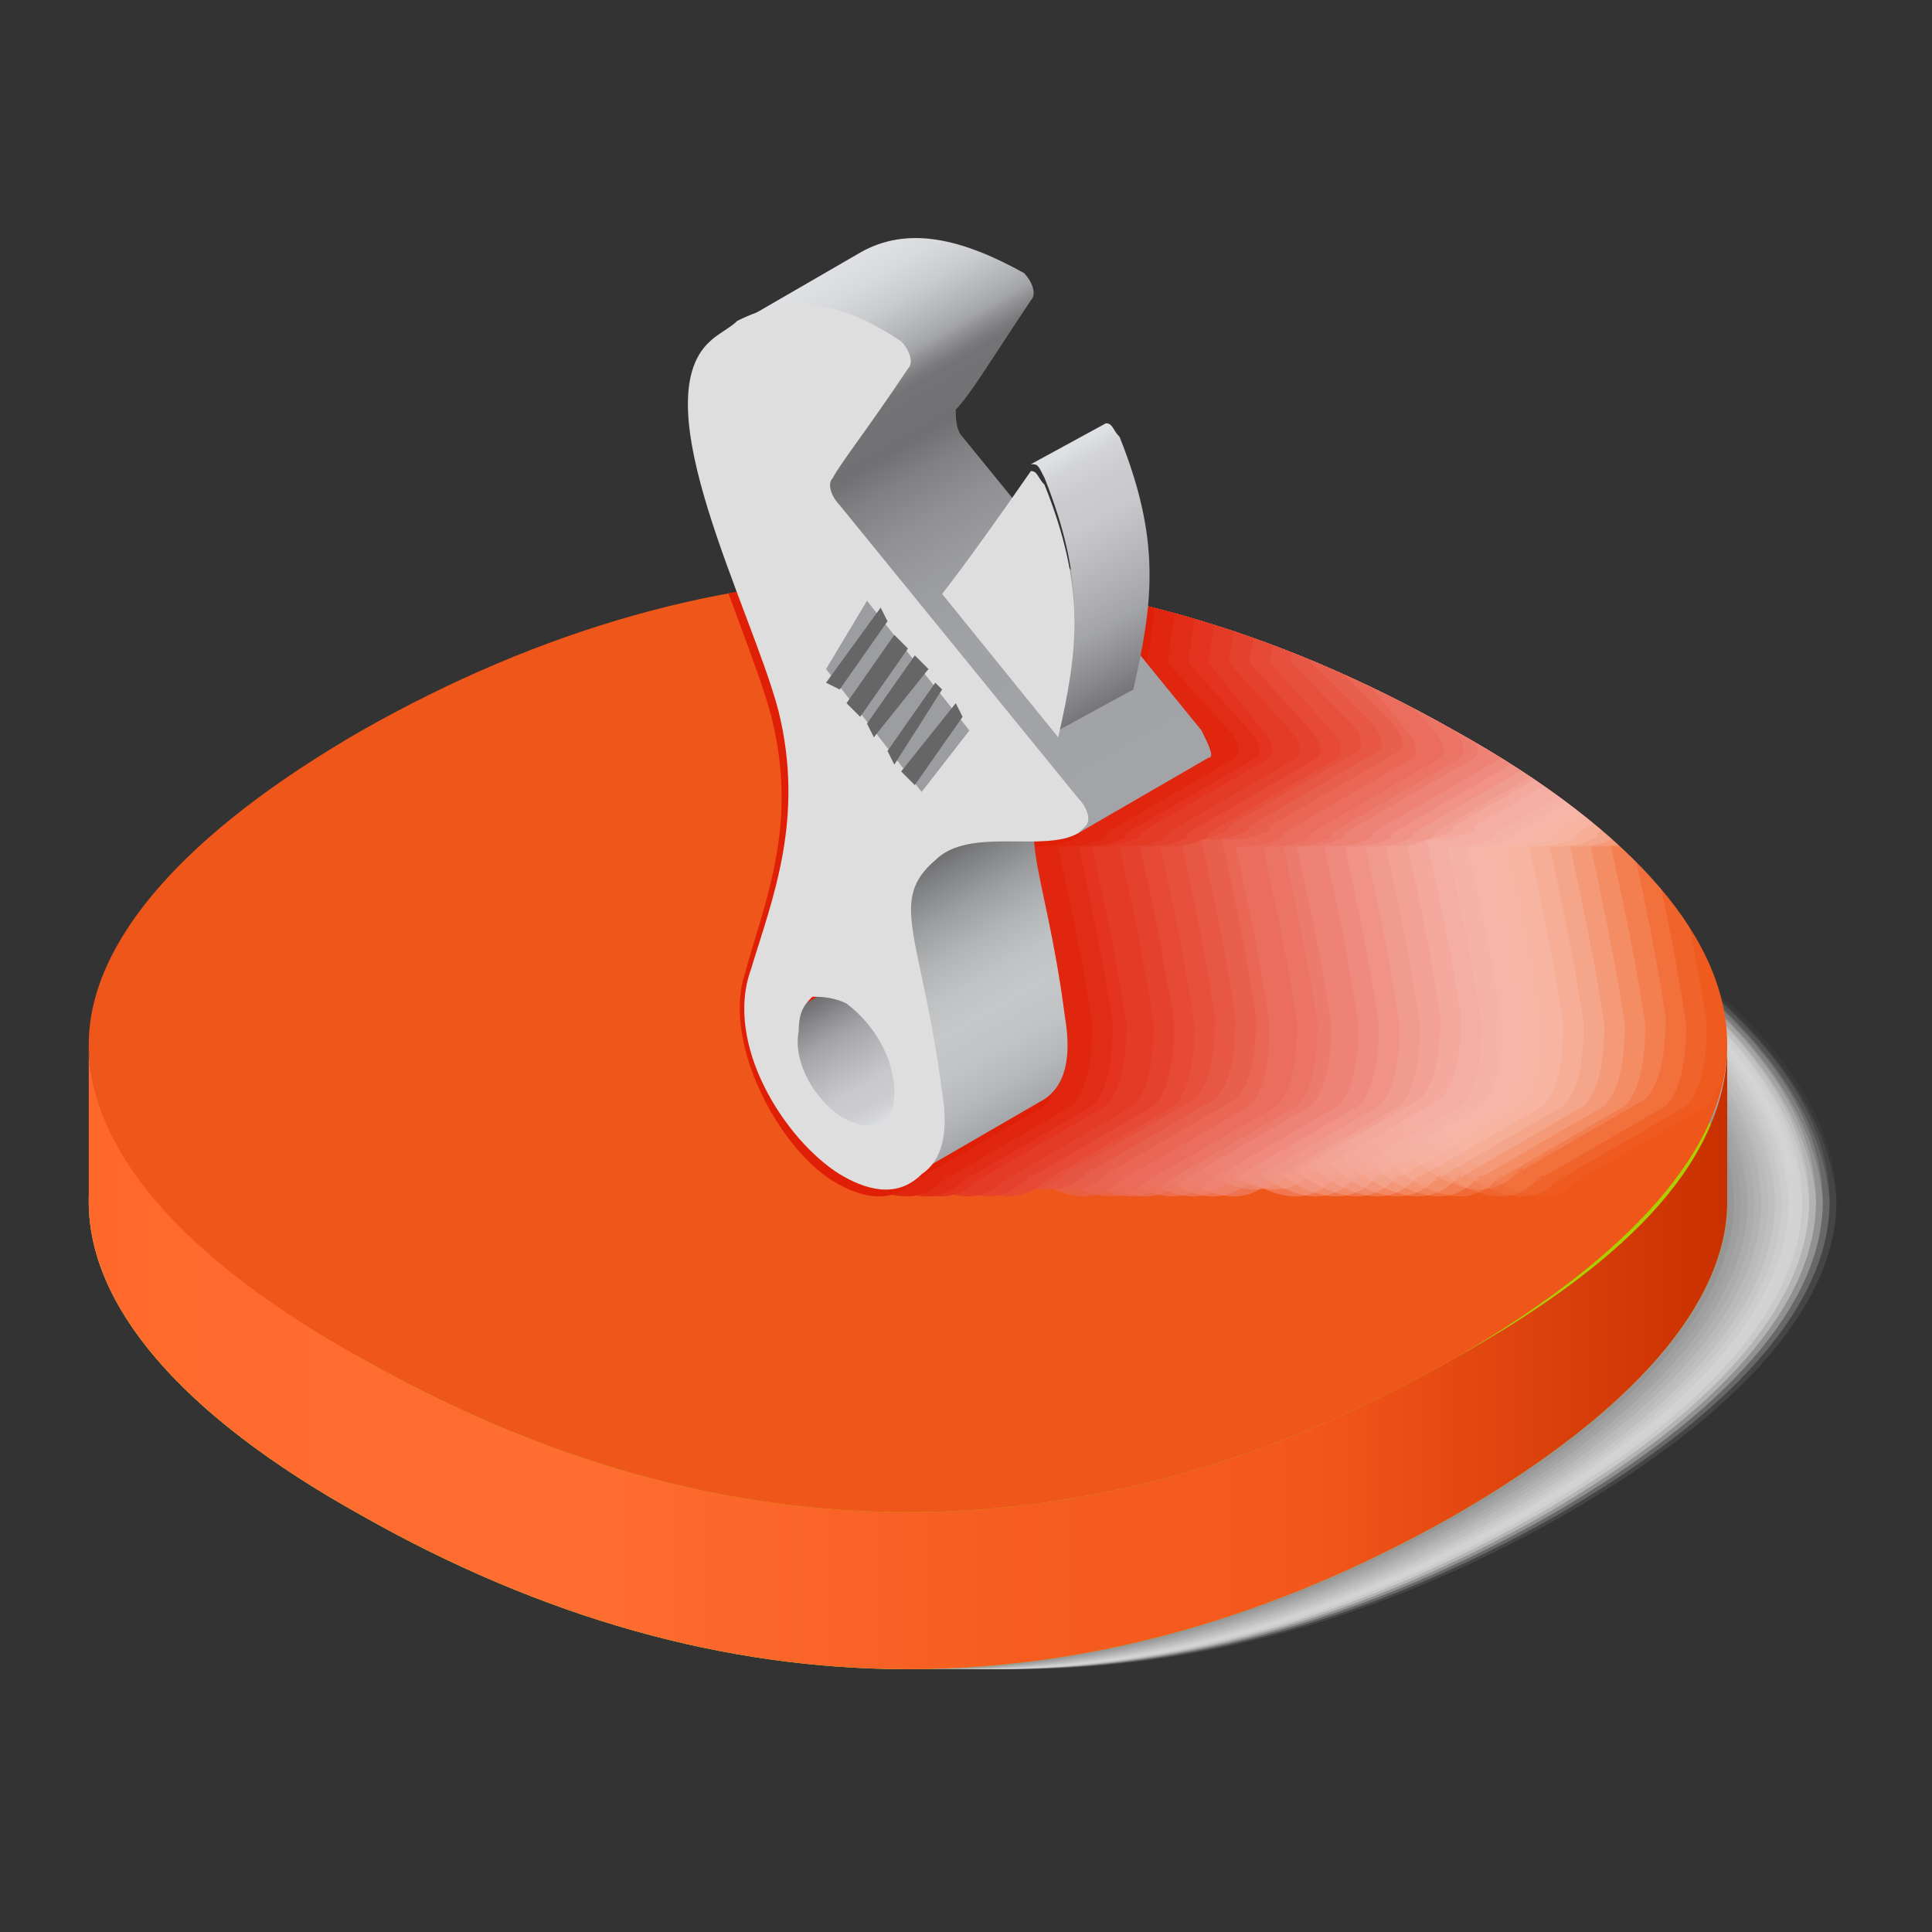 <?xml version="1.0" encoding="utf-8"?>
<!-- Generator: Adobe Illustrator 24.2.1, SVG Export Plug-In . SVG Version: 6.00 Build 0)  -->
<svg version="1.1" id="Layer_3" xmlns="http://www.w3.org/2000/svg" xmlns:xlink="http://www.w3.org/1999/xlink" x="0px" y="0px"
	 viewBox="0 0 28.3 28.3" style="enable-background:new 0 0 28.3 28.3;" xml:space="preserve">
<rect x="0" y="0" width="28.3" height="28.3" fill="#333333" stroke="none"/>
<style type="text/css">
	.st0{opacity:0;fill:#FFFFFF;}
	.st1{opacity:3.030303e-02;fill:#FCFCFC;}
	.st2{opacity:6.060606e-02;fill:#F9F9F9;}
	.st3{opacity:9.090909e-02;fill:#F5F5F5;}
	.st4{opacity:0.121;fill:#F2F2F2;}
	.st5{opacity:0.151;fill:#EFEFEF;}
	.st6{opacity:0.182;fill:#ECECEC;}
	.st7{opacity:0.212;fill:#E8E8E8;}
	.st8{opacity:0.242;fill:#E5E5E5;}
	.st9{opacity:0.273;fill:#E2E2E2;}
	.st10{opacity:0.303;fill:#DFDFDF;}
	.st11{opacity:0.333;fill:#DBDBDB;}
	.st12{opacity:0.364;fill:#D8D8D8;}
	.st13{opacity:0.394;fill:#D5D5D5;}
	.st14{opacity:0.424;fill:#D2D2D2;}
	.st15{opacity:0.455;fill:#CECECE;}
	.st16{opacity:0.485;fill:#CBCBCB;}
	.st17{opacity:0.515;fill:#C8C8C8;}
	.st18{opacity:0.545;fill:#C5C5C5;}
	.st19{opacity:0.576;fill:#C1C1C1;}
	.st20{opacity:0.606;fill:#BEBEBE;}
	.st21{opacity:0.636;fill:#BBBBBB;}
	.st22{opacity:0.667;fill:#B8B8B8;}
	.st23{opacity:0.697;fill:#B4B4B4;}
	.st24{opacity:0.727;fill:#B1B1B1;}
	.st25{opacity:0.758;fill:#AEAEAE;}
	.st26{opacity:0.788;fill:#ABABAB;}
	.st27{opacity:0.818;fill:#A7A7A7;}
	.st28{opacity:0.849;fill:#A4A4A4;}
	.st29{opacity:0.879;fill:#A1A1A1;}
	.st30{opacity:0.909;fill:#9E9E9E;}
	.st31{opacity:0.939;fill:#9A9A9A;}
	.st32{opacity:0.97;fill:#979797;}
	.st33{fill:#949494;}
	.st34{fill:#ABCF00;}
	.st35{fill:url(#SVGID_1_);}
	.st36{fill:#EF5619;}
	.st37{clip-path:url(#SVGID_3_);}
	.st38{opacity:3.030303e-02;fill:#FEF8F7;}
	.st39{opacity:6.060606e-02;fill:#FDF1F0;}
	.st40{opacity:9.090909e-02;fill:#FCEBE8;}
	.st41{opacity:0.121;fill:#FBE4E1;}
	.st42{opacity:0.151;fill:#FADDD9;}
	.st43{opacity:0.182;fill:#F9D6D2;}
	.st44{opacity:0.212;fill:#F8CFCA;}
	.st45{opacity:0.242;fill:#F7C9C3;}
	.st46{opacity:0.273;fill:#F7C2BB;}
	.st47{opacity:0.303;fill:#F6BBB4;}
	.st48{opacity:0.333;fill:#F5B4AC;}
	.st49{opacity:0.364;fill:#F4AEA5;}
	.st50{opacity:0.394;fill:#F3A79D;}
	.st51{opacity:0.424;fill:#F2A096;}
	.st52{opacity:0.455;fill:#F1998E;}
	.st53{opacity:0.485;fill:#F09287;}
	.st54{opacity:0.515;fill:#EF8C7F;}
	.st55{opacity:0.545;fill:#EE8578;}
	.st56{opacity:0.576;fill:#ED7E70;}
	.st57{opacity:0.606;fill:#EC7769;}
	.st58{opacity:0.636;fill:#EB7061;}
	.st59{opacity:0.667;fill:#EA6A5A;}
	.st60{opacity:0.697;fill:#E96352;}
	.st61{opacity:0.727;fill:#E85C4B;}
	.st62{opacity:0.758;fill:#E85543;}
	.st63{opacity:0.788;fill:#E74F3C;}
	.st64{opacity:0.818;fill:#E64834;}
	.st65{opacity:0.849;fill:#E5412D;}
	.st66{opacity:0.879;fill:#E43A25;}
	.st67{opacity:0.909;fill:#E3331E;}
	.st68{opacity:0.939;fill:#E22D16;}
	.st69{opacity:0.97;fill:#E1260F;}
	.st70{fill:#E01F07;}
	.st71{fill:url(#SVGID_4_);}
	.st72{fill:url(#SVGID_5_);}
	.st73{fill:url(#SVGID_6_);}
	.st74{fill:#DEDEDE;}
	.st75{fill:#5C7E82;}
	.st76{fill:url(#SVGID_7_);}
	.st77{fill:#9C9DA0;}
	.st78{fill:#666666;}
</style>
<g>
	<g>
		<path class="st0" d="M23,13c-5.3-3-10.7-3-16,0l0,0c-2.6,1.5-4,3.1-4,4.6c0,1.5,1.3,3.1,4,4.6c5.3,3,10.7,3,16,0
			c2.6-1.5,4-3.1,4-4.6S25.6,14.5,23,13z"/>
		<path class="st1" d="M22.9,13c-5.3-3-10.7-3-16,0l0,0c-2.6,1.5-4,3.1-4,4.6c0,1.5,1.3,3.1,4,4.6c5.3,3,10.7,3,16,0
			c2.6-1.5,4-3.1,4-4.6C26.9,16.1,25.6,14.5,22.9,13z"/>
		<path class="st2" d="M22.9,13c-5.3-3-10.7-3-16,0l0,0c-2.6,1.5-4,3.1-4,4.6c0,1.5,1.3,3.1,4,4.6c5.3,3,10.7,3,16,0
			c2.6-1.5,4-3.1,4-4.6C26.8,16.1,25.5,14.5,22.9,13z"/>
		<path class="st3" d="M22.8,13c-5.3-3-10.7-3-16,0l0,0c-2.6,1.5-4,3.1-4,4.6c0,1.5,1.3,3.1,4,4.6c5.3,3,10.7,3,16,0
			c2.6-1.5,4-3.1,4-4.6C26.8,16.1,25.5,14.5,22.8,13z"/>
		<path class="st4" d="M22.8,13c-5.3-3-10.7-3-16,0l0,0c-2.6,1.5-4,3.1-4,4.6c0,1.5,1.3,3.1,4,4.6c5.3,3,10.7,3,16,0
			c2.6-1.5,4-3.1,4-4.6C26.7,16.1,25.4,14.5,22.8,13z"/>
		<path class="st5" d="M22.7,13c-5.3-3-10.7-3-16,0l0,0c-2.6,1.5-4,3.1-4,4.6c0,1.5,1.3,3.1,4,4.6c5.3,3,10.7,3,16,0
			c2.6-1.5,4-3.1,4-4.6C26.7,16.1,25.4,14.5,22.7,13z"/>
		<path class="st6" d="M22.7,13c-5.3-3-10.7-3-16,0l0,0c-2.6,1.5-4,3.1-4,4.6c0,1.5,1.3,3.1,4,4.6c5.3,3,10.7,3,16,0
			c2.6-1.5,4-3.1,4-4.6C26.6,16.1,25.3,14.5,22.7,13z"/>
		<path class="st7" d="M22.6,13c-5.3-3-10.7-3-16,0l0,0c-2.6,1.5-4,3.1-4,4.6c0,1.5,1.3,3.1,4,4.6c5.3,3,10.7,3,16,0
			c2.6-1.5,4-3.1,4-4.6C26.6,16.1,25.3,14.5,22.6,13z"/>
		<path class="st8" d="M22.6,13c-5.3-3-10.7-3-16,0l0,0c-2.6,1.5-4,3.1-4,4.6c0,1.5,1.3,3.1,4,4.6c5.3,3,10.7,3,16,0
			c2.6-1.5,4-3.1,4-4.6C26.5,16.1,25.2,14.5,22.6,13z"/>
		<path class="st9" d="M22.5,13c-5.3-3-10.7-3-16,0l0,0c-2.6,1.5-4,3.1-4,4.6c0,1.5,1.3,3.1,4,4.6c5.3,3,10.7,3,16,0
			c2.6-1.5,4-3.1,4-4.6C26.5,16.1,25.2,14.5,22.5,13z"/>
		<path class="st10" d="M22.5,13c-5.3-3-10.7-3-16,0l0,0c-2.6,1.5-4,3.1-4,4.6c0,1.5,1.3,3.1,4,4.6c5.3,3,10.7,3,16,0
			c2.6-1.5,4-3.1,4-4.6C26.4,16.1,25.1,14.5,22.5,13z"/>
		<path class="st11" d="M22.4,13c-5.3-3-10.7-3-16,0l0,0c-2.6,1.5-4,3.1-4,4.6c0,1.5,1.3,3.1,4,4.6c5.3,3,10.7,3,16,0
			c2.6-1.5,4-3.1,4-4.6C26.4,16.1,25.1,14.5,22.4,13z"/>
		<path class="st12" d="M22.4,13c-5.3-3-10.7-3-16,0l0,0c-2.6,1.5-4,3.1-4,4.6c0,1.5,1.3,3.1,4,4.6c5.3,3,10.7,3,16,0
			c2.6-1.5,4-3.1,4-4.6C26.3,16.1,25,14.5,22.4,13z"/>
		<path class="st13" d="M22.3,13c-5.3-3-10.7-3-16,0l0,0c-2.6,1.5-4,3.1-4,4.6c0,1.5,1.3,3.1,4,4.6c5.3,3,10.7,3,16,0
			c2.6-1.5,4-3.1,4-4.6C26.3,16.1,25,14.5,22.3,13z"/>
		<path class="st14" d="M22.3,13c-5.3-3-10.7-3-16,0l0,0c-2.6,1.5-4,3.1-4,4.6c0,1.5,1.3,3.1,4,4.6c5.3,3,10.7,3,16,0
			c2.6-1.5,4-3.1,4-4.6C26.2,16.1,24.9,14.5,22.3,13z"/>
		<path class="st15" d="M22.2,13c-5.3-3-10.7-3-16,0l0,0c-2.6,1.5-4,3.1-4,4.6c0,1.5,1.3,3.1,4,4.6c5.3,3,10.7,3,16,0
			c2.6-1.5,4-3.1,4-4.6C26.2,16.1,24.9,14.5,22.2,13z"/>
		<path class="st16" d="M22.2,13c-5.3-3-10.7-3-16,0l0,0c-2.6,1.5-4,3.1-4,4.6c0,1.5,1.3,3.1,4,4.6c5.3,3,10.7,3,16,0
			c2.6-1.5,4-3.1,4-4.6C26.1,16.1,24.8,14.5,22.2,13z"/>
		<path class="st17" d="M22.1,13c-5.3-3-10.7-3-16,0l0,0c-2.6,1.5-4,3.1-4,4.6c0,1.5,1.3,3.1,4,4.6c5.3,3,10.7,3,16,0
			c2.6-1.5,4-3.1,4-4.6C26.1,16.1,24.8,14.5,22.1,13z"/>
		<path class="st18" d="M22.1,13c-5.3-3-10.7-3-16,0l0,0c-2.6,1.5-4,3.1-4,4.6c0,1.5,1.3,3.1,4,4.6c5.3,3,10.7,3,16,0
			c2.6-1.5,4-3.1,4-4.6C26,16.1,24.7,14.5,22.1,13z"/>
		<path class="st19" d="M22,13c-5.3-3-10.7-3-16,0l0,0c-2.6,1.5-4,3.1-4,4.6c0,1.5,1.3,3.1,4,4.6c5.3,3,10.7,3,16,0
			c2.6-1.5,4-3.1,4-4.6C26,16.1,24.7,14.5,22,13z"/>
		<path class="st20" d="M22,13c-5.3-3-10.7-3-16,0l0,0c-2.6,1.5-4,3.1-4,4.6c0,1.5,1.3,3.1,4,4.6c5.3,3,10.7,3,16,0
			c2.6-1.5,4-3.1,4-4.6C25.9,16.1,24.6,14.5,22,13z"/>
		<path class="st21" d="M21.9,13c-5.3-3-10.7-3-16,0l0,0c-2.6,1.5-4,3.1-4,4.6c0,1.5,1.3,3.1,4,4.6c5.3,3,10.7,3,16,0
			c2.6-1.5,4-3.1,4-4.6C25.9,16.1,24.6,14.5,21.9,13z"/>
		<path class="st22" d="M21.9,13c-5.3-3-10.7-3-16,0l0,0c-2.6,1.5-4,3.1-4,4.6c0,1.5,1.3,3.1,4,4.6c5.3,3,10.7,3,16,0
			c2.6-1.5,4-3.1,4-4.6C25.8,16.1,24.5,14.5,21.9,13z"/>
		<path class="st23" d="M21.8,13c-5.3-3-10.7-3-16,0l0,0c-2.6,1.5-4,3.1-4,4.6c0,1.5,1.3,3.1,4,4.6c5.3,3,10.7,3,16,0
			c2.6-1.5,4-3.1,4-4.6C25.8,16.1,24.5,14.5,21.8,13z"/>
		<path class="st24" d="M21.8,13c-5.3-3-10.7-3-16,0l0,0c-2.6,1.5-4,3.1-4,4.6c0,1.5,1.3,3.1,4,4.6c5.3,3,10.7,3,16,0
			c2.6-1.5,4-3.1,4-4.6C25.7,16.1,24.4,14.5,21.8,13z"/>
		<path class="st25" d="M21.7,13c-5.3-3-10.7-3-16,0l0,0c-2.6,1.5-4,3.1-4,4.6c0,1.5,1.3,3.1,4,4.6c5.3,3,10.7,3,16,0
			c2.6-1.5,4-3.1,4-4.6C25.7,16.1,24.4,14.5,21.7,13z"/>
		<path class="st26" d="M21.7,13c-5.3-3-10.7-3-16,0l0,0c-2.6,1.5-4,3.1-4,4.6c0,1.5,1.3,3.1,4,4.6c5.3,3,10.7,3,16,0
			c2.6-1.5,4-3.1,4-4.6C25.6,16.1,24.3,14.5,21.7,13z"/>
		<path class="st27" d="M21.6,13c-5.3-3-10.7-3-16,0l0,0c-2.6,1.5-4,3.1-4,4.6c0,1.5,1.3,3.1,4,4.6c5.3,3,10.7,3,16,0
			c2.6-1.5,4-3.1,4-4.6C25.6,16.1,24.3,14.5,21.6,13z"/>
		<path class="st28" d="M21.6,13c-5.3-3-10.7-3-16,0l0,0c-2.6,1.5-4,3.1-4,4.6c0,1.5,1.3,3.1,4,4.6c5.3,3,10.7,3,16,0
			c2.6-1.5,4-3.1,4-4.6C25.5,16.1,24.2,14.5,21.6,13z"/>
		<path class="st29" d="M21.5,13c-5.3-3-10.7-3-16,0l0,0c-2.6,1.5-4,3.1-4,4.6c0,1.5,1.3,3.1,4,4.6c5.3,3,10.7,3,16,0
			c2.6-1.5,4-3.1,4-4.6C25.5,16.1,24.2,14.5,21.5,13z"/>
		<path class="st30" d="M21.5,13c-5.3-3-10.7-3-16,0l0,0c-2.6,1.5-4,3.1-4,4.6c0,1.5,1.3,3.1,4,4.6c5.3,3,10.7,3,16,0
			c2.6-1.5,4-3.1,4-4.6C25.4,16.1,24.1,14.5,21.5,13z"/>
		<path class="st31" d="M21.4,13c-5.3-3-10.7-3-16,0l0,0c-2.6,1.5-4,3.1-4,4.6c0,1.5,1.3,3.1,4,4.6c5.3,3,10.7,3,16,0
			c2.6-1.5,4-3.1,4-4.6C25.4,16.1,24.1,14.5,21.4,13z"/>
		<path class="st32" d="M21.4,13c-5.3-3-10.7-3-16,0l0,0c-2.6,1.5-4,3.1-4,4.6c0,1.5,1.3,3.1,4,4.6c5.3,3,10.7,3,16,0
			c2.6-1.5,4-3.1,4-4.6C25.3,16.1,24,14.5,21.4,13z"/>
		<path class="st33" d="M21.3,13c-5.3-3-10.7-3-16,0l0,0c-2.6,1.5-4,3.1-4,4.6s1.3,3.1,4,4.6c5.3,3,10.7,3,16,0c2.6-1.5,4-3.1,4-4.6
			C25.3,16.1,24,14.5,21.3,13z"/>
	</g>
	<g>
		<path class="st34" d="M21.3,13c-5.3-3-10.7-3-16,0l0,0c-2.6,1.5-4,3.1-4,4.6s1.3,3.1,4,4.6c5.3,3,10.7,3,16,0c2.6-1.5,4-3.1,4-4.6
			S24,14.5,21.3,13z"/>
		
			<linearGradient id="SVGID_1_" gradientUnits="userSpaceOnUse" x1="-0.836" y1="23.013" x2="23.061" y2="23.013" gradientTransform="matrix(1 0 0 1 2.231 -3.09)">
			<stop  offset="0" style="stop-color:#FF682B"/>
			<stop  offset="7.192162e-02" style="stop-color:#FF6B2E"/>
			<stop  offset="0.301" style="stop-color:#FF6D31"/>
			<stop  offset="0.549" style="stop-color:#F65D21"/>
			<stop  offset="0.744" style="stop-color:#F3571B"/>
			<stop  offset="1" style="stop-color:#C93000"/>
		</linearGradient>
		<path class="st35" d="M21.3,19.9c-5.3,3-10.7,3-16,0c-2.6-1.5-4-3.1-4-4.6v2.3c0,1.5,1.3,3.1,4,4.6c5.3,3,10.7,3,16,0
			c2.6-1.5,4-3.1,4-4.6v-2.3C25.3,16.9,24,18.4,21.3,19.9z"/>
		<path class="st36" d="M21.3,10.7c-5.3-3-10.7-3-16,0l0,0c-2.6,1.5-4,3.1-4,4.6c0,1.5,1.3,3.1,4,4.6c5.3,3,10.7,3,16,0
			c2.6-1.5,4-3.1,4-4.6S24,12.2,21.3,10.7z"/>
	</g>
	<g>
		<defs>
			<path id="SVGID_2_" d="M21.3,10.7c-5.3-3-10.7-3-16,0l0,0c-2.6,1.5-4,3.1-4,4.6c0,1.5,1.3,3.1,4,4.6c5.3,3,10.7,3,16,0
				c2.6-1.5,4-3.1,4-4.6S24,12.2,21.3,10.7z"/>
		</defs>
		<clipPath id="SVGID_3_">
			<use xlink:href="#SVGID_2_"  style="overflow:visible;"/>
		</clipPath>
		<g class="st37">
			<path class="st0" d="M26.7,9.7c0.2-1.1,0.2-1.9-0.3-3.3c-0.1-0.1-0.1-0.2-0.2-0.2l-1.1,0.6h0c0,0,0,0,0,0
				c-0.1,0.1-0.2,0.3-0.3,0.4l-0.7-0.9C23.9,6.3,23.9,6.1,24,6c0.2-0.2,0.5-0.7,1.1-1.6c0.1-0.1,0-0.3-0.1-0.4
				c-0.9-0.5-1.7-0.7-2.4-0.3l-1.9,1.1l0,0c-0.1,0.1-0.3,0.2-0.4,0.3c-1,0.8,0.6,3.9,1,5.4c0.4,1.6-0.1,2.7-0.4,3.8
				c-0.3,1,0.5,2.5,1.3,3c0.5,0.3,0.9,0.3,1.2,0c0,0,0.1-0.1,0.1-0.1c0,0.1-0.1,0.1-0.1,0.1l1.9-1.1c0.2-0.2,0.3-0.6,0.3-1.2
				c-0.2-1.3-0.4-2.1-0.5-2.6c0.2,0,0.4,0,0.6-0.1c0,0,0.1,0,0.1-0.1l1.9-1.1c0.1-0.1,0-0.3-0.1-0.4L26.7,9.7z"/>
			<path class="st38" d="M26.4,9.7c0.2-1.1,0.2-1.9-0.3-3.3c-0.1-0.1-0.1-0.2-0.2-0.2l-1.1,0.6h0c0,0,0,0,0,0
				c-0.1,0.1-0.2,0.3-0.3,0.4l-0.7-0.9c-0.1-0.1-0.1-0.3-0.1-0.4c0.2-0.2,0.5-0.7,1.1-1.6c0.1-0.1,0-0.3-0.1-0.4
				c-0.9-0.5-1.7-0.7-2.4-0.3l-1.9,1.1l0,0C20.3,4.9,20.2,5,20,5.1c-1,0.8,0.6,3.9,1,5.4c0.4,1.6-0.1,2.7-0.4,3.8
				c-0.3,1,0.5,2.5,1.3,3c0.5,0.3,0.9,0.3,1.2,0c0,0,0.1-0.1,0.1-0.1c0,0.1-0.1,0.1-0.1,0.1l1.9-1.1c0.2-0.2,0.3-0.6,0.3-1.2
				c-0.2-1.3-0.4-2.1-0.5-2.6c0.2,0,0.4,0,0.6-0.1c0,0,0.1,0,0.1-0.1l1.9-1.1c0.1-0.1,0-0.3-0.1-0.4L26.4,9.7z"/>
			<path class="st39" d="M26.1,9.7c0.2-1.1,0.2-1.9-0.3-3.3c-0.1-0.1-0.1-0.2-0.2-0.2l-1.1,0.6h0c0,0,0,0,0,0
				c-0.1,0.1-0.2,0.3-0.3,0.4l-0.7-0.9c-0.1-0.1-0.1-0.3-0.1-0.4c0.2-0.2,0.5-0.7,1.1-1.6c0.1-0.1,0-0.3-0.1-0.4
				c-0.9-0.5-1.7-0.7-2.4-0.3l-1.9,1.1l0,0C20,4.9,19.9,5,19.7,5.1c-1,0.8,0.6,3.9,1,5.4c0.4,1.6-0.1,2.7-0.4,3.8
				c-0.3,1,0.5,2.5,1.3,3c0.5,0.3,0.9,0.3,1.2,0c0,0,0.1-0.1,0.1-0.1c0,0.1-0.1,0.1-0.1,0.1l1.9-1.1c0.2-0.2,0.3-0.6,0.3-1.2
				c-0.2-1.3-0.4-2.1-0.5-2.6c0.2,0,0.4,0,0.6-0.1c0,0,0.1,0,0.1-0.1l1.9-1.1c0.1-0.1,0-0.3-0.1-0.4L26.1,9.7z"/>
			<path class="st40" d="M25.8,9.7C26,8.6,26,7.8,25.5,6.4c-0.1-0.1-0.1-0.2-0.2-0.2l-1.1,0.6h0c0,0,0,0,0,0
				c-0.1,0.1-0.2,0.3-0.3,0.4l-0.7-0.9C23,6.3,23,6.1,23.1,6c0.2-0.2,0.5-0.7,1.1-1.6c0.1-0.1,0-0.3-0.1-0.4
				c-0.9-0.5-1.7-0.7-2.4-0.3l-1.9,1.1l0,0c-0.1,0.1-0.3,0.2-0.4,0.3c-1,0.8,0.6,3.9,1,5.4c0.4,1.6-0.1,2.7-0.4,3.8
				c-0.3,1,0.5,2.5,1.3,3c0.5,0.3,0.9,0.3,1.2,0c0,0,0.1-0.1,0.1-0.1c0,0.1-0.1,0.1-0.1,0.1l1.9-1.1c0.2-0.2,0.3-0.6,0.3-1.2
				c-0.2-1.3-0.4-2.1-0.5-2.6c0.2,0,0.4,0,0.6-0.1c0,0,0.1,0,0.1-0.1l1.9-1.1c0.1-0.1,0-0.3-0.1-0.4L25.8,9.7z"/>
			<path class="st41" d="M25.5,9.7c0.2-1.1,0.2-1.9-0.3-3.3C25.1,6.3,25,6.2,25,6.2l-1.1,0.6h0c0,0,0,0,0,0
				c-0.1,0.1-0.2,0.3-0.3,0.4l-0.7-0.9c-0.1-0.1-0.1-0.3-0.1-0.4c0.2-0.2,0.5-0.7,1.1-1.6c0.1-0.1,0-0.3-0.1-0.4
				c-0.9-0.5-1.7-0.7-2.4-0.3l-1.9,1.1l0,0c-0.1,0.1-0.3,0.2-0.4,0.3c-1,0.8,0.6,3.9,1,5.4c0.4,1.6-0.1,2.7-0.4,3.8
				c-0.3,1,0.5,2.5,1.3,3c0.5,0.3,0.9,0.3,1.2,0c0,0,0.1-0.1,0.1-0.1c0,0.1-0.1,0.1-0.1,0.1l1.9-1.1c0.2-0.2,0.3-0.6,0.3-1.2
				c-0.2-1.3-0.4-2.1-0.5-2.6c0.2,0,0.4,0,0.6-0.1c0,0,0.1,0,0.1-0.1l1.9-1.1c0.1-0.1,0-0.3-0.1-0.4L25.5,9.7z"/>
			<path class="st42" d="M25.2,9.7c0.2-1.1,0.2-1.9-0.3-3.3c-0.1-0.1-0.1-0.2-0.2-0.2l-1.1,0.6h0c0,0,0,0,0,0
				c-0.1,0.1-0.2,0.3-0.3,0.4l-0.7-0.9c-0.1-0.1-0.1-0.3-0.1-0.4c0.2-0.2,0.5-0.7,1.1-1.6c0.1-0.1,0-0.3-0.1-0.4
				c-0.9-0.5-1.7-0.7-2.4-0.3l-1.9,1.1l0,0C19.1,4.9,19,5,18.8,5.1c-1,0.8,0.6,3.9,1,5.4c0.4,1.6-0.1,2.7-0.4,3.8
				c-0.3,1,0.5,2.5,1.3,3c0.5,0.3,0.9,0.3,1.2,0c0,0,0.1-0.1,0.1-0.1c0,0.1-0.1,0.1-0.1,0.1l1.9-1.1c0.2-0.2,0.3-0.6,0.3-1.2
				c-0.2-1.3-0.4-2.1-0.5-2.6c0.2,0,0.4,0,0.6-0.1c0,0,0.1,0,0.1-0.1l1.9-1.1c0.1-0.1,0-0.3-0.1-0.4L25.2,9.7z"/>
			<path class="st43" d="M24.9,9.7c0.2-1.1,0.2-1.9-0.3-3.3c-0.1-0.1-0.1-0.2-0.2-0.2l-1.1,0.6h0c0,0,0,0,0,0
				C23.1,7.1,23,7.2,23,7.3l-0.7-0.9c-0.1-0.1-0.1-0.3-0.1-0.4c0.2-0.2,0.5-0.7,1.1-1.6c0.1-0.1,0-0.3-0.1-0.4
				c-0.9-0.5-1.7-0.7-2.4-0.3l-1.9,1.1l0,0c-0.1,0.1-0.3,0.2-0.4,0.3c-1,0.8,0.6,3.9,1,5.4c0.4,1.6-0.1,2.7-0.4,3.8
				c-0.3,1,0.5,2.5,1.3,3c0.5,0.3,0.9,0.3,1.2,0c0,0,0.1-0.1,0.1-0.1c0,0.1-0.1,0.1-0.1,0.1l1.9-1.1c0.2-0.2,0.3-0.6,0.3-1.2
				c-0.2-1.3-0.4-2.1-0.5-2.6c0.2,0,0.4,0,0.6-0.1c0,0,0.1,0,0.1-0.1l1.9-1.1c0.1-0.1,0-0.3-0.1-0.4L24.9,9.7z"/>
			<path class="st44" d="M24.6,9.7c0.2-1.1,0.2-1.9-0.3-3.3c-0.1-0.1-0.1-0.2-0.2-0.2L23,6.9h0c0,0,0,0,0,0
				c-0.1,0.1-0.2,0.3-0.3,0.4l-0.7-0.9c-0.1-0.1-0.1-0.3-0.1-0.4C22,5.8,22.4,5.3,23,4.4c0.1-0.1,0-0.3-0.1-0.4
				c-0.9-0.5-1.7-0.7-2.4-0.3l-1.9,1.1l0,0c-0.1,0.1-0.3,0.2-0.4,0.3c-1,0.8,0.6,3.9,1,5.4c0.4,1.6-0.1,2.7-0.4,3.8
				c-0.3,1,0.5,2.5,1.3,3c0.5,0.3,0.9,0.3,1.2,0c0,0,0.1-0.1,0.1-0.1c0,0.1-0.1,0.1-0.1,0.1l1.9-1.1c0.2-0.2,0.3-0.6,0.3-1.2
				c-0.2-1.3-0.4-2.1-0.5-2.6c0.2,0,0.4,0,0.6-0.1c0,0,0.1,0,0.1-0.1l1.9-1.1c0.1-0.1,0-0.3-0.1-0.4L24.6,9.7z"/>
			<path class="st45" d="M24.3,9.7c0.2-1.1,0.2-1.9-0.3-3.3c-0.1-0.1-0.1-0.2-0.2-0.2l-1.1,0.6h0c0,0,0,0,0,0
				c-0.1,0.1-0.2,0.3-0.3,0.4l-0.7-0.9c-0.1-0.1-0.1-0.3-0.1-0.4c0.2-0.2,0.5-0.7,1.1-1.6c0.1-0.1,0-0.3-0.1-0.4
				c-0.9-0.5-1.7-0.7-2.4-0.3l-1.9,1.1l0,0C18.2,4.9,18,5,17.9,5.1c-1,0.8,0.6,3.9,1,5.4c0.4,1.6-0.1,2.7-0.4,3.8
				c-0.3,1,0.5,2.5,1.3,3c0.5,0.3,0.9,0.3,1.2,0c0,0,0.1-0.1,0.1-0.1c0,0.1-0.1,0.1-0.1,0.1l1.9-1.1c0.2-0.2,0.3-0.6,0.3-1.2
				c-0.2-1.3-0.4-2.1-0.5-2.6c0.2,0,0.4,0,0.6-0.1c0,0,0.1,0,0.1-0.1l1.9-1.1c0.1-0.1,0-0.3-0.1-0.4L24.3,9.7z"/>
			<path class="st46" d="M24,9.7c0.2-1.1,0.2-1.9-0.3-3.3c-0.1-0.1-0.1-0.2-0.2-0.2l-1.1,0.6h0c0,0,0,0,0,0
				c-0.1,0.1-0.2,0.3-0.3,0.4l-0.7-0.9c-0.1-0.1-0.1-0.3-0.1-0.4c0.2-0.2,0.5-0.7,1.1-1.6c0.1-0.1,0-0.3-0.1-0.4
				c-0.9-0.5-1.7-0.7-2.4-0.3L18,4.8l0,0c-0.1,0.1-0.3,0.2-0.4,0.3c-1,0.8,0.6,3.9,1,5.4c0.4,1.6-0.1,2.7-0.4,3.8
				c-0.3,1,0.5,2.5,1.3,3c0.5,0.3,0.9,0.3,1.2,0c0,0,0.1-0.1,0.1-0.1c0,0.1-0.1,0.1-0.1,0.1l1.9-1.1c0.2-0.2,0.3-0.6,0.3-1.2
				c-0.2-1.3-0.4-2.1-0.5-2.6c0.2,0,0.4,0,0.6-0.1c0,0,0.1,0,0.1-0.1l1.9-1.1c0.1-0.1,0-0.3-0.1-0.4L24,9.7z"/>
			<path class="st47" d="M23.7,9.7c0.2-1.1,0.2-1.9-0.3-3.3c-0.1-0.1-0.1-0.2-0.2-0.2L22,6.9h0c0,0,0,0,0,0
				c-0.1,0.1-0.2,0.3-0.3,0.4L21,6.4C20.9,6.3,20.9,6.1,21,6c0.2-0.2,0.5-0.7,1.1-1.6c0.1-0.1,0-0.3-0.1-0.4
				c-0.9-0.5-1.7-0.7-2.4-0.3l-1.9,1.1l0,0c-0.1,0.1-0.3,0.2-0.4,0.3c-1,0.8,0.6,3.9,1,5.4c0.4,1.6-0.1,2.7-0.4,3.8
				c-0.3,1,0.5,2.5,1.3,3c0.5,0.3,0.9,0.3,1.2,0c0,0,0.1-0.1,0.1-0.1c0,0.1-0.1,0.1-0.1,0.1l1.9-1.1c0.2-0.2,0.3-0.6,0.3-1.2
				c-0.2-1.3-0.4-2.1-0.5-2.6c0.2,0,0.4,0,0.6-0.1c0,0,0.1,0,0.1-0.1l1.9-1.1c0.1-0.1,0-0.3-0.1-0.4L23.7,9.7z"/>
			<path class="st48" d="M23.4,9.7c0.2-1.1,0.2-1.9-0.3-3.3c-0.1-0.1-0.1-0.2-0.2-0.2l-1.1,0.6h0c0,0,0,0,0,0
				c-0.1,0.1-0.2,0.3-0.3,0.4l-0.7-0.9c-0.1-0.1-0.1-0.3-0.1-0.4c0.2-0.2,0.5-0.7,1.1-1.6c0.1-0.1,0-0.3-0.1-0.4
				c-0.9-0.5-1.7-0.7-2.4-0.3l-1.9,1.1l0,0C17.3,4.9,17.1,5,17,5.1c-1,0.8,0.6,3.9,1,5.4c0.4,1.6-0.1,2.7-0.4,3.8
				c-0.3,1,0.5,2.5,1.3,3c0.5,0.3,0.9,0.3,1.2,0c0,0,0.1-0.1,0.1-0.1c0,0.1-0.1,0.1-0.1,0.1l1.9-1.1c0.2-0.2,0.3-0.6,0.3-1.2
				c-0.2-1.3-0.4-2.1-0.5-2.6c0.2,0,0.4,0,0.6-0.1c0,0,0.1,0,0.1-0.1l1.9-1.1c0.1-0.1,0-0.3-0.1-0.4L23.4,9.7z"/>
			<path class="st49" d="M23.1,9.7c0.2-1.1,0.2-1.9-0.3-3.3c-0.1-0.1-0.1-0.2-0.2-0.2l-1.1,0.6h0c0,0,0,0,0,0
				c-0.1,0.1-0.2,0.3-0.3,0.4l-0.7-0.9c-0.1-0.1-0.1-0.3-0.1-0.4c0.2-0.2,0.5-0.7,1.1-1.6c0.1-0.1,0-0.3-0.1-0.4
				c-0.9-0.5-1.7-0.7-2.4-0.3l-1.9,1.1l0,0C17,4.9,16.8,5,16.7,5.1c-1,0.8,0.6,3.9,1,5.4c0.4,1.6-0.1,2.7-0.4,3.8
				c-0.3,1,0.5,2.5,1.3,3c0.5,0.3,0.9,0.3,1.2,0c0,0,0.1-0.1,0.1-0.1c0,0.1-0.1,0.1-0.1,0.1l1.9-1.1c0.2-0.2,0.3-0.6,0.3-1.2
				c-0.2-1.3-0.4-2.1-0.5-2.6c0.2,0,0.4,0,0.6-0.1c0,0,0.1,0,0.1-0.1l1.9-1.1c0.1-0.1,0-0.3-0.1-0.4L23.1,9.7z"/>
			<path class="st50" d="M22.8,9.7C23,8.6,23,7.8,22.5,6.4c-0.1-0.1-0.1-0.2-0.2-0.2l-1.1,0.6h0c0,0,0,0,0,0
				c-0.1,0.1-0.2,0.3-0.3,0.4l-0.7-0.9C20,6.3,20,6.1,20.1,6c0.2-0.2,0.5-0.7,1.1-1.6c0.1-0.1,0-0.3-0.1-0.4
				c-0.9-0.5-1.7-0.7-2.4-0.3l-1.9,1.1l0,0c-0.1,0.1-0.3,0.2-0.4,0.3c-1,0.8,0.6,3.9,1,5.4c0.4,1.6-0.1,2.7-0.4,3.8
				c-0.3,1,0.5,2.5,1.3,3c0.5,0.3,0.9,0.3,1.2,0c0,0,0.1-0.1,0.1-0.1c0,0.1-0.1,0.1-0.1,0.1l1.9-1.1c0.2-0.2,0.3-0.6,0.3-1.2
				c-0.2-1.3-0.4-2.1-0.5-2.6c0.2,0,0.4,0,0.6-0.1c0,0,0.1,0,0.1-0.1l1.9-1.1c0.1-0.1,0-0.3-0.1-0.4L22.8,9.7z"/>
			<path class="st51" d="M22.5,9.7c0.2-1.1,0.2-1.9-0.3-3.3C22.1,6.3,22,6.2,22,6.2l-1.1,0.6h0c0,0,0,0,0,0
				c-0.1,0.1-0.2,0.3-0.3,0.4l-0.7-0.9c-0.1-0.1-0.1-0.3-0.1-0.4c0.2-0.2,0.5-0.7,1.1-1.6c0.1-0.1,0-0.3-0.1-0.4
				c-0.9-0.5-1.7-0.7-2.4-0.3l-1.9,1.1l0,0c-0.1,0.1-0.3,0.2-0.4,0.3c-1,0.8,0.6,3.9,1,5.4c0.4,1.6-0.1,2.7-0.4,3.8
				c-0.3,1,0.5,2.5,1.3,3c0.5,0.3,0.9,0.3,1.2,0c0,0,0.1-0.1,0.1-0.1c0,0.1-0.1,0.1-0.1,0.1l1.9-1.1c0.2-0.2,0.3-0.6,0.3-1.2
				c-0.2-1.3-0.4-2.1-0.5-2.6c0.2,0,0.4,0,0.6-0.1c0,0,0.1,0,0.1-0.1l1.9-1.1c0.1-0.1,0-0.3-0.1-0.4L22.5,9.7z"/>
			<path class="st52" d="M22.2,9.7c0.2-1.1,0.2-1.9-0.3-3.3c-0.1-0.1-0.1-0.2-0.2-0.2l-1.1,0.6h0c0,0,0,0,0,0
				c-0.1,0.1-0.2,0.3-0.3,0.4l-0.7-0.9c-0.1-0.1-0.1-0.3-0.1-0.4c0.2-0.2,0.5-0.7,1.1-1.6c0.1-0.1,0-0.3-0.1-0.4
				c-0.9-0.5-1.7-0.7-2.4-0.3l-1.9,1.1l0,0c-0.1,0.1-0.3,0.2-0.4,0.3c-1,0.8,0.6,3.9,1,5.4c0.4,1.6-0.1,2.7-0.4,3.8
				c-0.3,1,0.5,2.5,1.3,3c0.5,0.3,0.9,0.3,1.2,0c0,0,0.1-0.1,0.1-0.1c0,0.1-0.1,0.1-0.1,0.1l1.9-1.1c0.2-0.2,0.3-0.6,0.3-1.2
				c-0.2-1.3-0.4-2.1-0.5-2.6c0.2,0,0.4,0,0.6-0.1c0,0,0.1,0,0.1-0.1l1.9-1.1c0.1-0.1,0-0.3-0.1-0.4L22.2,9.7z"/>
			<path class="st53" d="M21.9,9.7c0.2-1.1,0.2-1.9-0.3-3.3c-0.1-0.1-0.1-0.2-0.2-0.2l-1.1,0.6h0c0,0,0,0,0,0
				C20.1,7.1,20,7.2,20,7.3l-0.7-0.9c-0.1-0.1-0.1-0.3-0.1-0.4c0.2-0.2,0.5-0.7,1.1-1.6c0.1-0.1,0-0.3-0.1-0.4
				c-0.9-0.5-1.7-0.7-2.4-0.3l-1.9,1.1l0,0c-0.1,0.1-0.3,0.2-0.4,0.3c-1,0.8,0.6,3.9,1,5.4c0.4,1.6-0.1,2.7-0.4,3.8
				c-0.3,1,0.5,2.5,1.3,3c0.5,0.3,0.9,0.3,1.2,0c0,0,0.1-0.1,0.1-0.1c0,0.1-0.1,0.1-0.1,0.1l1.9-1.1c0.2-0.2,0.3-0.6,0.3-1.2
				c-0.2-1.3-0.4-2.1-0.5-2.6c0.2,0,0.4,0,0.6-0.1c0,0,0.1,0,0.1-0.1l1.9-1.1c0.1-0.1,0-0.3-0.1-0.4L21.9,9.7z"/>
			<path class="st54" d="M21.6,9.7c0.2-1.1,0.2-1.9-0.3-3.3c-0.1-0.1-0.1-0.2-0.2-0.2l-1.1,0.6h0c0,0,0,0,0,0
				c-0.1,0.1-0.2,0.3-0.3,0.4l-0.7-0.9c-0.1-0.1-0.1-0.3-0.1-0.4C19,5.8,19.4,5.3,20,4.4c0.1-0.1,0-0.3-0.1-0.4
				c-0.9-0.5-1.7-0.7-2.4-0.3l-1.9,1.1l0,0c-0.1,0.1-0.3,0.2-0.4,0.3c-1,0.8,0.6,3.9,1,5.4c0.4,1.6-0.1,2.7-0.4,3.8
				c-0.3,1,0.5,2.5,1.3,3c0.5,0.3,0.9,0.3,1.2,0c0,0,0.1-0.1,0.1-0.1c0,0.1-0.1,0.1-0.1,0.1l1.9-1.1c0.2-0.2,0.3-0.6,0.3-1.2
				c-0.2-1.3-0.4-2.1-0.5-2.6c0.2,0,0.4,0,0.6-0.1c0,0,0.1,0,0.1-0.1l1.9-1.1c0.1-0.1,0-0.3-0.1-0.4L21.6,9.7z"/>
			<path class="st55" d="M21.3,9.7c0.2-1.1,0.2-1.9-0.3-3.3c-0.1-0.1-0.1-0.2-0.2-0.2l-1.1,0.6h0c0,0,0,0,0,0
				c-0.1,0.1-0.2,0.3-0.3,0.4l-0.7-0.9c-0.1-0.1-0.1-0.3-0.1-0.4c0.2-0.2,0.5-0.7,1.1-1.6c0.1-0.1,0-0.3-0.1-0.4
				c-0.9-0.5-1.7-0.7-2.4-0.3l-1.9,1.1l0,0C15.2,4.9,15,5,14.9,5.1c-1,0.8,0.6,3.9,1,5.4c0.4,1.6-0.1,2.7-0.4,3.8
				c-0.3,1,0.5,2.5,1.3,3c0.5,0.3,0.9,0.3,1.2,0c0,0,0.1-0.1,0.1-0.1c0,0.1-0.1,0.1-0.1,0.1l1.9-1.1c0.2-0.2,0.3-0.6,0.3-1.2
				c-0.2-1.3-0.4-2.1-0.5-2.6c0.2,0,0.4,0,0.6-0.1c0,0,0.1,0,0.1-0.1l1.9-1.1c0.1-0.1,0-0.3-0.1-0.4L21.3,9.7z"/>
			<path class="st56" d="M21,9.7c0.2-1.1,0.2-1.9-0.3-3.3c-0.1-0.1-0.1-0.2-0.2-0.2l-1.1,0.6h0c0,0,0,0,0,0
				c-0.1,0.1-0.2,0.3-0.3,0.4l-0.7-0.9c-0.1-0.1-0.1-0.3-0.1-0.4c0.2-0.2,0.5-0.7,1.1-1.6c0.1-0.1,0-0.3-0.1-0.4
				c-0.9-0.5-1.7-0.7-2.4-0.3L15,4.8l0,0c-0.1,0.1-0.3,0.2-0.4,0.3c-1,0.8,0.6,3.9,1,5.4c0.4,1.6-0.1,2.7-0.4,3.8
				c-0.3,1,0.5,2.5,1.3,3c0.5,0.3,0.9,0.3,1.2,0c0,0,0.1-0.1,0.1-0.1c0,0.1-0.1,0.1-0.1,0.1l1.9-1.1c0.2-0.2,0.3-0.6,0.3-1.2
				c-0.2-1.3-0.4-2.1-0.5-2.6c0.2,0,0.4,0,0.6-0.1c0,0,0.1,0,0.1-0.1l1.9-1.1c0.1-0.1,0-0.3-0.1-0.4L21,9.7z"/>
			<path class="st57" d="M20.7,9.7c0.2-1.1,0.2-1.9-0.3-3.3c-0.1-0.1-0.1-0.2-0.2-0.2L19,6.9h0c0,0,0,0,0,0
				c-0.1,0.1-0.2,0.3-0.3,0.4L18,6.4c-0.1-0.1-0.1-0.3-0.1-0.4c0.2-0.2,0.5-0.7,1.1-1.6c0.1-0.1,0-0.3-0.1-0.4
				c-0.9-0.5-1.7-0.7-2.4-0.3l-1.9,1.1l0,0c-0.1,0.1-0.3,0.2-0.4,0.3c-1,0.8,0.6,3.9,1,5.4c0.4,1.6-0.1,2.7-0.4,3.8
				c-0.3,1,0.5,2.5,1.3,3c0.5,0.3,0.9,0.3,1.2,0c0,0,0.1-0.1,0.1-0.1c0,0.1-0.1,0.1-0.1,0.1l1.9-1.1c0.2-0.2,0.3-0.6,0.3-1.2
				c-0.2-1.3-0.4-2.1-0.5-2.6c0.2,0,0.4,0,0.6-0.1c0,0,0.1,0,0.1-0.1l1.9-1.1c0.1-0.1,0-0.3-0.1-0.4L20.7,9.7z"/>
			<path class="st58" d="M20.4,9.7c0.2-1.1,0.2-1.9-0.3-3.3c-0.1-0.1-0.1-0.2-0.2-0.2l-1.1,0.6h0c0,0,0,0,0,0
				c-0.1,0.1-0.2,0.3-0.3,0.4l-0.7-0.9c-0.1-0.1-0.1-0.3-0.1-0.4c0.2-0.2,0.5-0.7,1.1-1.6c0.1-0.1,0-0.3-0.1-0.4
				c-0.9-0.5-1.7-0.7-2.4-0.3l-1.9,1.1l0,0C14.3,4.9,14.1,5,14,5.1c-1,0.8,0.6,3.9,1,5.4c0.4,1.6-0.1,2.7-0.4,3.8
				c-0.3,1,0.5,2.5,1.3,3c0.5,0.3,0.9,0.3,1.2,0c0,0,0.1-0.1,0.1-0.1c0,0.1-0.1,0.1-0.1,0.1l1.9-1.1c0.2-0.2,0.3-0.6,0.3-1.2
				c-0.2-1.3-0.4-2.1-0.5-2.6c0.2,0,0.4,0,0.6-0.1c0,0,0.1,0,0.1-0.1l1.9-1.1c0.1-0.1,0-0.3-0.1-0.4L20.4,9.7z"/>
			<path class="st59" d="M20.1,9.7c0.2-1.1,0.2-1.9-0.3-3.3c-0.1-0.1-0.1-0.2-0.2-0.2l-1.1,0.6h0c0,0,0,0,0,0
				c-0.1,0.1-0.2,0.3-0.3,0.4l-0.7-0.9c-0.1-0.1-0.1-0.3-0.1-0.4c0.2-0.2,0.5-0.7,1.1-1.6c0.1-0.1,0-0.3-0.1-0.4
				c-0.9-0.5-1.7-0.7-2.4-0.3l-1.9,1.1l0,0C14,4.9,13.8,5,13.7,5.1c-1,0.8,0.6,3.9,1,5.4c0.4,1.6-0.1,2.7-0.4,3.8
				c-0.3,1,0.5,2.5,1.3,3c0.5,0.3,0.9,0.3,1.2,0c0,0,0.1-0.1,0.1-0.1c0,0.1-0.1,0.1-0.1,0.1l1.9-1.1c0.2-0.2,0.3-0.6,0.3-1.2
				c-0.2-1.3-0.4-2.1-0.5-2.6c0.2,0,0.4,0,0.6-0.1c0,0,0.1,0,0.1-0.1l1.9-1.1c0.1-0.1,0-0.3-0.1-0.4L20.1,9.7z"/>
			<path class="st60" d="M19.8,9.7C20,8.6,20,7.8,19.5,6.4c-0.1-0.1-0.1-0.2-0.2-0.2l-1.1,0.6h0c0,0,0,0,0,0
				c-0.1,0.1-0.2,0.3-0.3,0.4l-0.7-0.9C17,6.3,17,6.1,17,6c0.2-0.2,0.5-0.7,1.1-1.6c0.1-0.1,0-0.3-0.1-0.4c-0.9-0.5-1.7-0.7-2.4-0.3
				l-1.9,1.1l0,0c-0.1,0.1-0.3,0.2-0.4,0.3c-1,0.8,0.6,3.9,1,5.4c0.4,1.6-0.1,2.7-0.4,3.8c-0.3,1,0.5,2.5,1.3,3
				c0.5,0.3,0.9,0.3,1.2,0c0,0,0.1-0.1,0.1-0.1c0,0.1-0.1,0.1-0.1,0.1l1.9-1.1c0.2-0.2,0.3-0.6,0.3-1.2c-0.2-1.3-0.4-2.1-0.5-2.6
				c0.2,0,0.4,0,0.6-0.1c0,0,0.1,0,0.1-0.1l1.9-1.1c0.1-0.1,0-0.3-0.1-0.4L19.8,9.7z"/>
			<path class="st61" d="M19.5,9.7c0.2-1.1,0.2-1.9-0.3-3.3C19.1,6.3,19,6.2,19,6.2l-1.1,0.6h0c0,0,0,0,0,0
				c-0.1,0.1-0.2,0.3-0.3,0.4l-0.7-0.9c-0.1-0.1-0.1-0.3-0.1-0.4c0.2-0.2,0.5-0.7,1.1-1.6c0.1-0.1,0-0.3-0.1-0.4
				c-0.9-0.5-1.7-0.7-2.4-0.3l-1.9,1.1l0,0c-0.1,0.1-0.3,0.2-0.4,0.3c-1,0.8,0.6,3.9,1,5.4c0.4,1.6-0.1,2.7-0.4,3.8
				c-0.3,1,0.5,2.5,1.3,3c0.5,0.3,0.9,0.3,1.2,0c0,0,0.1-0.1,0.1-0.1c0,0.1-0.1,0.1-0.1,0.1l1.9-1.1c0.2-0.2,0.3-0.6,0.3-1.2
				c-0.2-1.3-0.4-2.1-0.5-2.6c0.2,0,0.4,0,0.6-0.1c0,0,0.1,0,0.1-0.1l1.9-1.1c0.1-0.1,0-0.3-0.1-0.4L19.5,9.7z"/>
			<path class="st62" d="M19.2,9.7c0.2-1.1,0.2-1.9-0.3-3.3c-0.1-0.1-0.1-0.2-0.2-0.2l-1.1,0.6h0c0,0,0,0,0,0
				c-0.1,0.1-0.2,0.3-0.3,0.4l-0.7-0.9c-0.1-0.1-0.1-0.3-0.1-0.4c0.2-0.2,0.5-0.7,1.1-1.6c0.1-0.1,0-0.3-0.1-0.4
				c-0.9-0.5-1.7-0.7-2.4-0.3l-1.9,1.1l0,0c-0.1,0.1-0.3,0.2-0.4,0.3c-1,0.8,0.6,3.9,1,5.4c0.4,1.6-0.1,2.7-0.4,3.8
				c-0.3,1,0.5,2.5,1.3,3c0.5,0.3,0.9,0.3,1.2,0c0,0,0.1-0.1,0.1-0.1c0,0.1-0.1,0.1-0.1,0.1l1.9-1.1c0.2-0.2,0.3-0.6,0.3-1.2
				c-0.2-1.3-0.4-2.1-0.5-2.6c0.2,0,0.4,0,0.6-0.1c0,0,0.1,0,0.1-0.1l1.9-1.1c0.1-0.1,0-0.3-0.1-0.4L19.2,9.7z"/>
			<path class="st63" d="M18.9,9.7c0.2-1.1,0.2-1.9-0.3-3.3c-0.1-0.1-0.1-0.2-0.2-0.2l-1.1,0.6h0c0,0,0,0,0,0
				c-0.1,0.1-0.2,0.3-0.3,0.4l-0.7-0.9c-0.1-0.1-0.1-0.3-0.1-0.4c0.2-0.2,0.5-0.7,1.1-1.6c0.1-0.1,0-0.3-0.1-0.4
				c-0.9-0.5-1.7-0.7-2.4-0.3l-1.9,1.1l0,0c-0.1,0.1-0.3,0.2-0.4,0.3c-1,0.8,0.6,3.9,1,5.4c0.4,1.6-0.1,2.7-0.4,3.8
				c-0.3,1,0.5,2.5,1.3,3c0.5,0.3,0.9,0.3,1.2,0c0,0,0.1-0.1,0.1-0.1c0,0.1-0.1,0.1-0.1,0.1l1.9-1.1c0.2-0.2,0.3-0.6,0.3-1.2
				c-0.2-1.3-0.4-2.1-0.5-2.6c0.2,0,0.4,0,0.6-0.1c0,0,0.1,0,0.1-0.1l1.9-1.1c0.1-0.1,0-0.3-0.1-0.4L18.9,9.7z"/>
			<path class="st64" d="M18.6,9.7c0.2-1.1,0.2-1.9-0.3-3.3c-0.1-0.1-0.1-0.2-0.2-0.2l-1.1,0.6h0c0,0,0,0,0,0
				c-0.1,0.1-0.2,0.3-0.3,0.4l-0.7-0.9c-0.1-0.1-0.1-0.3-0.1-0.4C16,5.8,16.4,5.3,17,4.4c0.1-0.1,0-0.3-0.1-0.4
				c-0.9-0.5-1.7-0.7-2.4-0.3l-1.9,1.1l0,0c-0.1,0.1-0.3,0.2-0.4,0.3c-1,0.8,0.6,3.9,1,5.4c0.4,1.6-0.1,2.7-0.4,3.8
				c-0.3,1,0.5,2.5,1.3,3c0.5,0.3,0.9,0.3,1.2,0c0,0,0.1-0.1,0.1-0.1c0,0.1-0.1,0.1-0.1,0.1l1.9-1.1c0.2-0.2,0.3-0.6,0.3-1.2
				c-0.2-1.3-0.4-2.1-0.5-2.6c0.2,0,0.4,0,0.6-0.1c0,0,0.1,0,0.1-0.1l1.9-1.1c0.1-0.1,0-0.3-0.1-0.4L18.6,9.7z"/>
			<path class="st65" d="M18.3,9.7c0.2-1.1,0.2-1.9-0.3-3.3c-0.1-0.1-0.1-0.2-0.2-0.2l-1.1,0.6h0c0,0,0,0,0,0
				c-0.1,0.1-0.2,0.3-0.3,0.4l-0.7-0.9c-0.1-0.1-0.1-0.3-0.1-0.4c0.2-0.2,0.5-0.7,1.1-1.6c0.1-0.1,0-0.3-0.1-0.4
				c-0.9-0.5-1.7-0.7-2.4-0.3l-1.9,1.1l0,0C12.2,4.9,12,5,11.9,5.1c-1,0.8,0.6,3.9,1,5.4c0.4,1.6-0.1,2.7-0.4,3.8
				c-0.3,1,0.5,2.5,1.3,3c0.5,0.3,0.9,0.3,1.2,0c0,0,0.1-0.1,0.1-0.1c0,0.1-0.1,0.1-0.1,0.1l1.9-1.1c0.2-0.2,0.3-0.6,0.3-1.2
				c-0.2-1.3-0.4-2.1-0.5-2.6c0.2,0,0.4,0,0.6-0.1c0,0,0.1,0,0.1-0.1l1.9-1.1c0.1-0.1,0-0.3-0.1-0.4L18.3,9.7z"/>
			<path class="st66" d="M18,9.7c0.2-1.1,0.2-1.9-0.3-3.3c-0.1-0.1-0.1-0.2-0.2-0.2l-1.1,0.6h0c0,0,0,0,0,0
				c-0.1,0.1-0.2,0.3-0.3,0.4l-0.7-0.9c-0.1-0.1-0.1-0.3-0.1-0.4c0.2-0.2,0.5-0.7,1.1-1.6c0.1-0.1,0-0.3-0.1-0.4
				c-0.9-0.5-1.7-0.7-2.4-0.3L12,4.8l0,0c-0.1,0.1-0.3,0.2-0.4,0.3c-1,0.8,0.6,3.9,1,5.4c0.4,1.6-0.1,2.7-0.4,3.8
				c-0.3,1,0.5,2.5,1.3,3c0.5,0.3,0.9,0.3,1.2,0c0,0,0.1-0.1,0.1-0.1c0,0.1-0.1,0.1-0.1,0.1l1.9-1.1c0.2-0.2,0.3-0.6,0.3-1.2
				c-0.2-1.3-0.4-2.1-0.5-2.6c0.2,0,0.4,0,0.6-0.1c0,0,0.1,0,0.1-0.1l1.9-1.1c0.1-0.1,0-0.3-0.1-0.4L18,9.7z"/>
			<path class="st67" d="M17.7,9.7c0.2-1.1,0.2-1.9-0.3-3.3c-0.1-0.1-0.1-0.2-0.2-0.2L16,6.9h0c0,0,0,0,0,0
				c-0.1,0.1-0.2,0.3-0.3,0.4L15,6.4c-0.1-0.1-0.1-0.3-0.1-0.4c0.2-0.2,0.5-0.7,1.1-1.6c0.1-0.1,0-0.3-0.1-0.4
				c-0.9-0.5-1.7-0.7-2.4-0.3l-1.9,1.1l0,0c-0.1,0.1-0.3,0.2-0.4,0.3c-1,0.8,0.6,3.9,1,5.4c0.4,1.6-0.1,2.7-0.4,3.8
				c-0.3,1,0.5,2.5,1.3,3c0.5,0.3,0.9,0.3,1.2,0c0,0,0.1-0.1,0.1-0.1c0,0.1-0.1,0.1-0.1,0.1l1.9-1.1c0.2-0.2,0.3-0.6,0.3-1.2
				c-0.2-1.3-0.4-2.1-0.5-2.6c0.2,0,0.4,0,0.6-0.1c0,0,0.1,0,0.1-0.1l1.9-1.1c0.1-0.1,0-0.3-0.1-0.4L17.7,9.7z"/>
			<path class="st68" d="M17.4,9.7c0.2-1.1,0.2-1.9-0.3-3.3c-0.1-0.1-0.1-0.2-0.2-0.2l-1.1,0.6h0c0,0,0,0,0,0
				c-0.1,0.1-0.2,0.3-0.3,0.4l-0.7-0.9c-0.1-0.1-0.1-0.3-0.1-0.4c0.2-0.2,0.5-0.7,1.1-1.6c0.1-0.1,0-0.3-0.1-0.4
				c-0.9-0.5-1.7-0.7-2.4-0.3l-1.9,1.1l0,0C11.3,4.9,11.1,5,11,5.1c-1,0.8,0.6,3.9,1,5.4c0.4,1.6-0.1,2.7-0.4,3.8
				c-0.3,1,0.5,2.5,1.3,3c0.5,0.3,0.9,0.3,1.2,0c0,0,0.1-0.1,0.1-0.1c0,0.1-0.1,0.1-0.1,0.1l1.9-1.1c0.2-0.2,0.3-0.6,0.3-1.2
				c-0.2-1.3-0.4-2.1-0.5-2.6c0.2,0,0.4,0,0.6-0.1c0,0,0.1,0,0.1-0.1l1.9-1.1c0.1-0.1,0-0.3-0.1-0.4L17.4,9.7z"/>
			<path class="st69" d="M17.1,9.7c0.2-1.1,0.2-1.9-0.3-3.3c-0.1-0.1-0.1-0.2-0.2-0.2l-1.1,0.6h0c0,0,0,0,0,0
				c-0.1,0.1-0.2,0.3-0.3,0.4l-0.7-0.9c-0.1-0.1-0.1-0.3-0.1-0.4c0.2-0.2,0.5-0.7,1.1-1.6c0.1-0.1,0-0.3-0.1-0.4
				c-0.9-0.5-1.7-0.7-2.4-0.3l-1.9,1.1l0,0C11,4.9,10.8,5,10.7,5.1c-1,0.8,0.6,3.9,1,5.4c0.4,1.6-0.1,2.7-0.4,3.8
				c-0.3,1,0.5,2.5,1.3,3c0.5,0.3,0.9,0.3,1.2,0c0,0,0.1-0.1,0.1-0.1c0,0.1-0.1,0.1-0.1,0.1l1.9-1.1c0.2-0.2,0.3-0.6,0.3-1.2
				c-0.2-1.3-0.4-2.1-0.5-2.6c0.2,0,0.4,0,0.6-0.1c0,0,0.1,0,0.1-0.1l1.9-1.1c0.1-0.1,0-0.3-0.1-0.4L17.1,9.7z"/>
			<path class="st70" d="M16.8,9.7C17,8.6,17,7.8,16.4,6.4c-0.1-0.1-0.1-0.2-0.2-0.2l-1.1,0.6l0,0c0,0,0,0,0,0
				c-0.1,0.1-0.2,0.3-0.3,0.4l-0.7-0.9C14,6.3,14,6.1,14,6c0.2-0.2,0.5-0.7,1.1-1.6c0.1-0.1,0-0.3-0.1-0.4c-0.9-0.5-1.7-0.7-2.4-0.3
				l-1.9,1.1l0,0c-0.1,0.1-0.3,0.2-0.4,0.3c-1,0.8,0.6,3.9,1,5.4c0.4,1.6-0.1,2.7-0.4,3.8c-0.3,1,0.5,2.5,1.3,3
				c0.5,0.3,0.9,0.3,1.2,0c0,0,0.1-0.1,0.1-0.1c0,0.1-0.1,0.1-0.1,0.1l1.9-1.1c0.2-0.2,0.3-0.6,0.3-1.2c-0.2-1.3-0.4-2.1-0.5-2.6
				c0.2,0,0.4,0,0.6-0.1c0,0,0.1,0,0.1-0.1l1.9-1.1c0.1-0.1,0-0.3-0.1-0.4L16.8,9.7z"/>
		</g>
	</g>
	<g>
		<linearGradient id="SVGID_4_" gradientUnits="userSpaceOnUse" x1="12.534" y1="14.317" x2="13.56" y2="16.094">
			<stop  offset="0" style="stop-color:#717173"/>
			<stop  offset="0.145" style="stop-color:#8B8B8F"/>
			<stop  offset="0.301" style="stop-color:#A3A4A8"/>
			<stop  offset="0.413" style="stop-color:#AFAFB3"/>
			<stop  offset="0.699" style="stop-color:#C9C9CD"/>
			<stop  offset="0.836" style="stop-color:#CCCCD0"/>
			<stop  offset="0.936" style="stop-color:#D4D5D9"/>
			<stop  offset="1" style="stop-color:#DEE0E3"/>
		</linearGradient>
		<path class="st71" d="M14.2,15.4c-0.4-0.2-0.7-0.8-0.7-1.3c0-0.2,0.1-0.4,0.2-0.5l-1.9,1.1c-0.1,0.1-0.2,0.2-0.2,0.5
			c0,0.5,0.3,1,0.7,1.3c0.2,0.1,0.4,0.1,0.5,0.1l1.9-1.1C14.6,15.5,14.4,15.5,14.2,15.4z"/>
		<linearGradient id="SVGID_5_" gradientUnits="userSpaceOnUse" x1="13.54" y1="12.691" x2="15.489" y2="16.066">
			<stop  offset="0" style="stop-color:#717173"/>
			<stop  offset="4.982835e-02" style="stop-color:#7D7E80"/>
			<stop  offset="0.197" style="stop-color:#9C9D9F"/>
			<stop  offset="0.339" style="stop-color:#B3B4B6"/>
			<stop  offset="0.472" style="stop-color:#C0C2C4"/>
			<stop  offset="0.589" style="stop-color:#C5C7C9"/>
			<stop  offset="0.729" style="stop-color:#C1C3C5"/>
			<stop  offset="0.866" style="stop-color:#B6B7BA"/>
			<stop  offset="1" style="stop-color:#A3A4A8"/>
		</linearGradient>
		<path class="st72" d="M15.6,14.9c-0.3-2.3-0.8-2.8-0.1-3.4l-1.9,1.1c-0.7,0.6-0.2,1.1,0.1,3.4c0.1,0.6,0,1-0.3,1.2l1.9-1.1
			C15.6,15.9,15.7,15.5,15.6,14.9z"/>
		<linearGradient id="SVGID_6_" gradientUnits="userSpaceOnUse" x1="12.546" y1="3.768" x2="17.015" y2="11.508">
			<stop  offset="0" style="stop-color:#DEE0E3"/>
			<stop  offset="4.188340e-02" style="stop-color:#D9DADE"/>
			<stop  offset="9.507685e-02" style="stop-color:#C9CBCE"/>
			<stop  offset="0.154" style="stop-color:#B0B1B5"/>
			<stop  offset="0.178" style="stop-color:#A3A4A8"/>
			<stop  offset="0.193" style="stop-color:#929295"/>
			<stop  offset="0.216" style="stop-color:#7B7B7E"/>
			<stop  offset="0.23" style="stop-color:#737375"/>
			<stop  offset="0.308" style="stop-color:#717173"/>
			<stop  offset="0.355" style="stop-color:#808083"/>
			<stop  offset="0.428" style="stop-color:#909094"/>
			<stop  offset="0.519" style="stop-color:#9B9C9F"/>
			<stop  offset="0.646" style="stop-color:#A1A2A6"/>
			<stop  offset="1" style="stop-color:#A3A4A8"/>
		</linearGradient>
		<path class="st73" d="M17.6,10.7l-3.5-4.3C14,6.3,14,6.1,14,6c0.2-0.2,0.5-0.7,1.1-1.6c0.1-0.1,0-0.3-0.1-0.4
			c-0.9-0.5-1.7-0.7-2.4-0.3l-1.9,1.1c0.8-0.4,1.5-0.3,2.4,0.3c0.1,0.1,0.2,0.3,0.1,0.4c-0.6,0.9-1,1.4-1.1,1.6
			c-0.1,0.1,0,0.3,0.1,0.4l3.5,4.3c0.1,0.1,0.2,0.3,0.1,0.4l1.9-1.1C17.8,11.1,17.7,10.9,17.6,10.7z"/>
		<path class="st74" d="M11.4,10.4c-0.4-1.5-2-4.5-1-5.4c0.1-0.1,0.3-0.2,0.4-0.3c0.8-0.4,1.5-0.3,2.4,0.3c0.1,0.1,0.2,0.3,0.1,0.4
			c-0.6,0.9-1,1.4-1.1,1.6c-0.1,0.1,0,0.3,0.1,0.4l3.5,4.3c0.1,0.1,0.2,0.3,0.1,0.4c0,0,0,0-0.1,0.1c-0.5,0.3-1.6-0.1-2.1,0.4
			c-0.7,0.6-0.2,1.1,0.1,3.4c0.1,0.6,0,1-0.3,1.2c-0.3,0.3-0.7,0.3-1.2,0c-0.8-0.5-1.7-1.9-1.3-3C11.3,13.2,11.8,12,11.4,10.4z
			 M12.4,16.4c0.2,0.1,0.4,0.1,0.5,0.1c0.1-0.1,0.2-0.2,0.2-0.5c0-0.5-0.3-1-0.7-1.3c-0.2-0.1-0.4-0.1-0.5-0.1
			c-0.1,0.1-0.2,0.2-0.2,0.5C11.6,15.6,12,16.2,12.4,16.4z"/>
		<g>
			<g>
				<g>
					<g>
						<path class="st75" d="M16.7,10.2l-1.1,0.6c0,0,0,0,0,0L16.7,10.2C16.7,10.2,16.7,10.2,16.7,10.2z"/>
						<linearGradient id="SVGID_7_" gradientUnits="userSpaceOnUse" x1="15.038" y1="6.94" x2="16.839" y2="10.059">
							<stop  offset="0" style="stop-color:#DEE0E3"/>
							<stop  offset="6.397092e-02" style="stop-color:#D4D5D9"/>
							<stop  offset="0.164" style="stop-color:#CCCCD0"/>
							<stop  offset="0.301" style="stop-color:#C9C9CD"/>
							<stop  offset="0.587" style="stop-color:#AFAFB3"/>
							<stop  offset="0.699" style="stop-color:#A3A4A8"/>
							<stop  offset="0.855" style="stop-color:#8B8B8F"/>
							<stop  offset="1" style="stop-color:#717173"/>
						</linearGradient>
						<path class="st76" d="M16.4,6.4c-0.1-0.1-0.1-0.2-0.2-0.2l-1.1,0.6c0.1,0,0.1,0,0.2,0.2c0.6,1.5,0.5,2.4,0.2,3.7l1.1-0.6
							C16.9,8.8,17,7.9,16.4,6.4z"/>
						<path class="st74" d="M15.3,7.1c-0.1-0.1-0.1-0.2-0.2-0.2c0,0,0,0,0,0c-0.9,1.3-1.3,1.8-1.3,1.8l1.7,2.1c0,0,0,0,0,0
							C15.8,9.5,15.9,8.6,15.3,7.1z"/>
					</g>
				</g>
			</g>
		</g>
		<g>
			<polygon class="st77" points="12.1,9.8 13.5,11.6 14.2,10.7 12.7,8.8 			"/>
			<g>
				<polygon class="st78" points="13.2,11.3 13.4,11.5 14.1,10.5 14,10.3 				"/>
				<polygon class="st78" points="13,11 13.1,11.2 13.8,10.1 13.7,10 				"/>
				<polygon class="st78" points="12.7,10.6 12.8,10.8 13.6,9.8 13.4,9.6 				"/>
				<polygon class="st78" points="12.4,10.3 12.6,10.5 13.3,9.5 13.1,9.3 				"/>
				<polygon class="st78" points="12.1,10 12.3,10.1 13,9.1 12.9,8.9 				"/>
			</g>
		</g>
	</g>
</g>
</svg>
